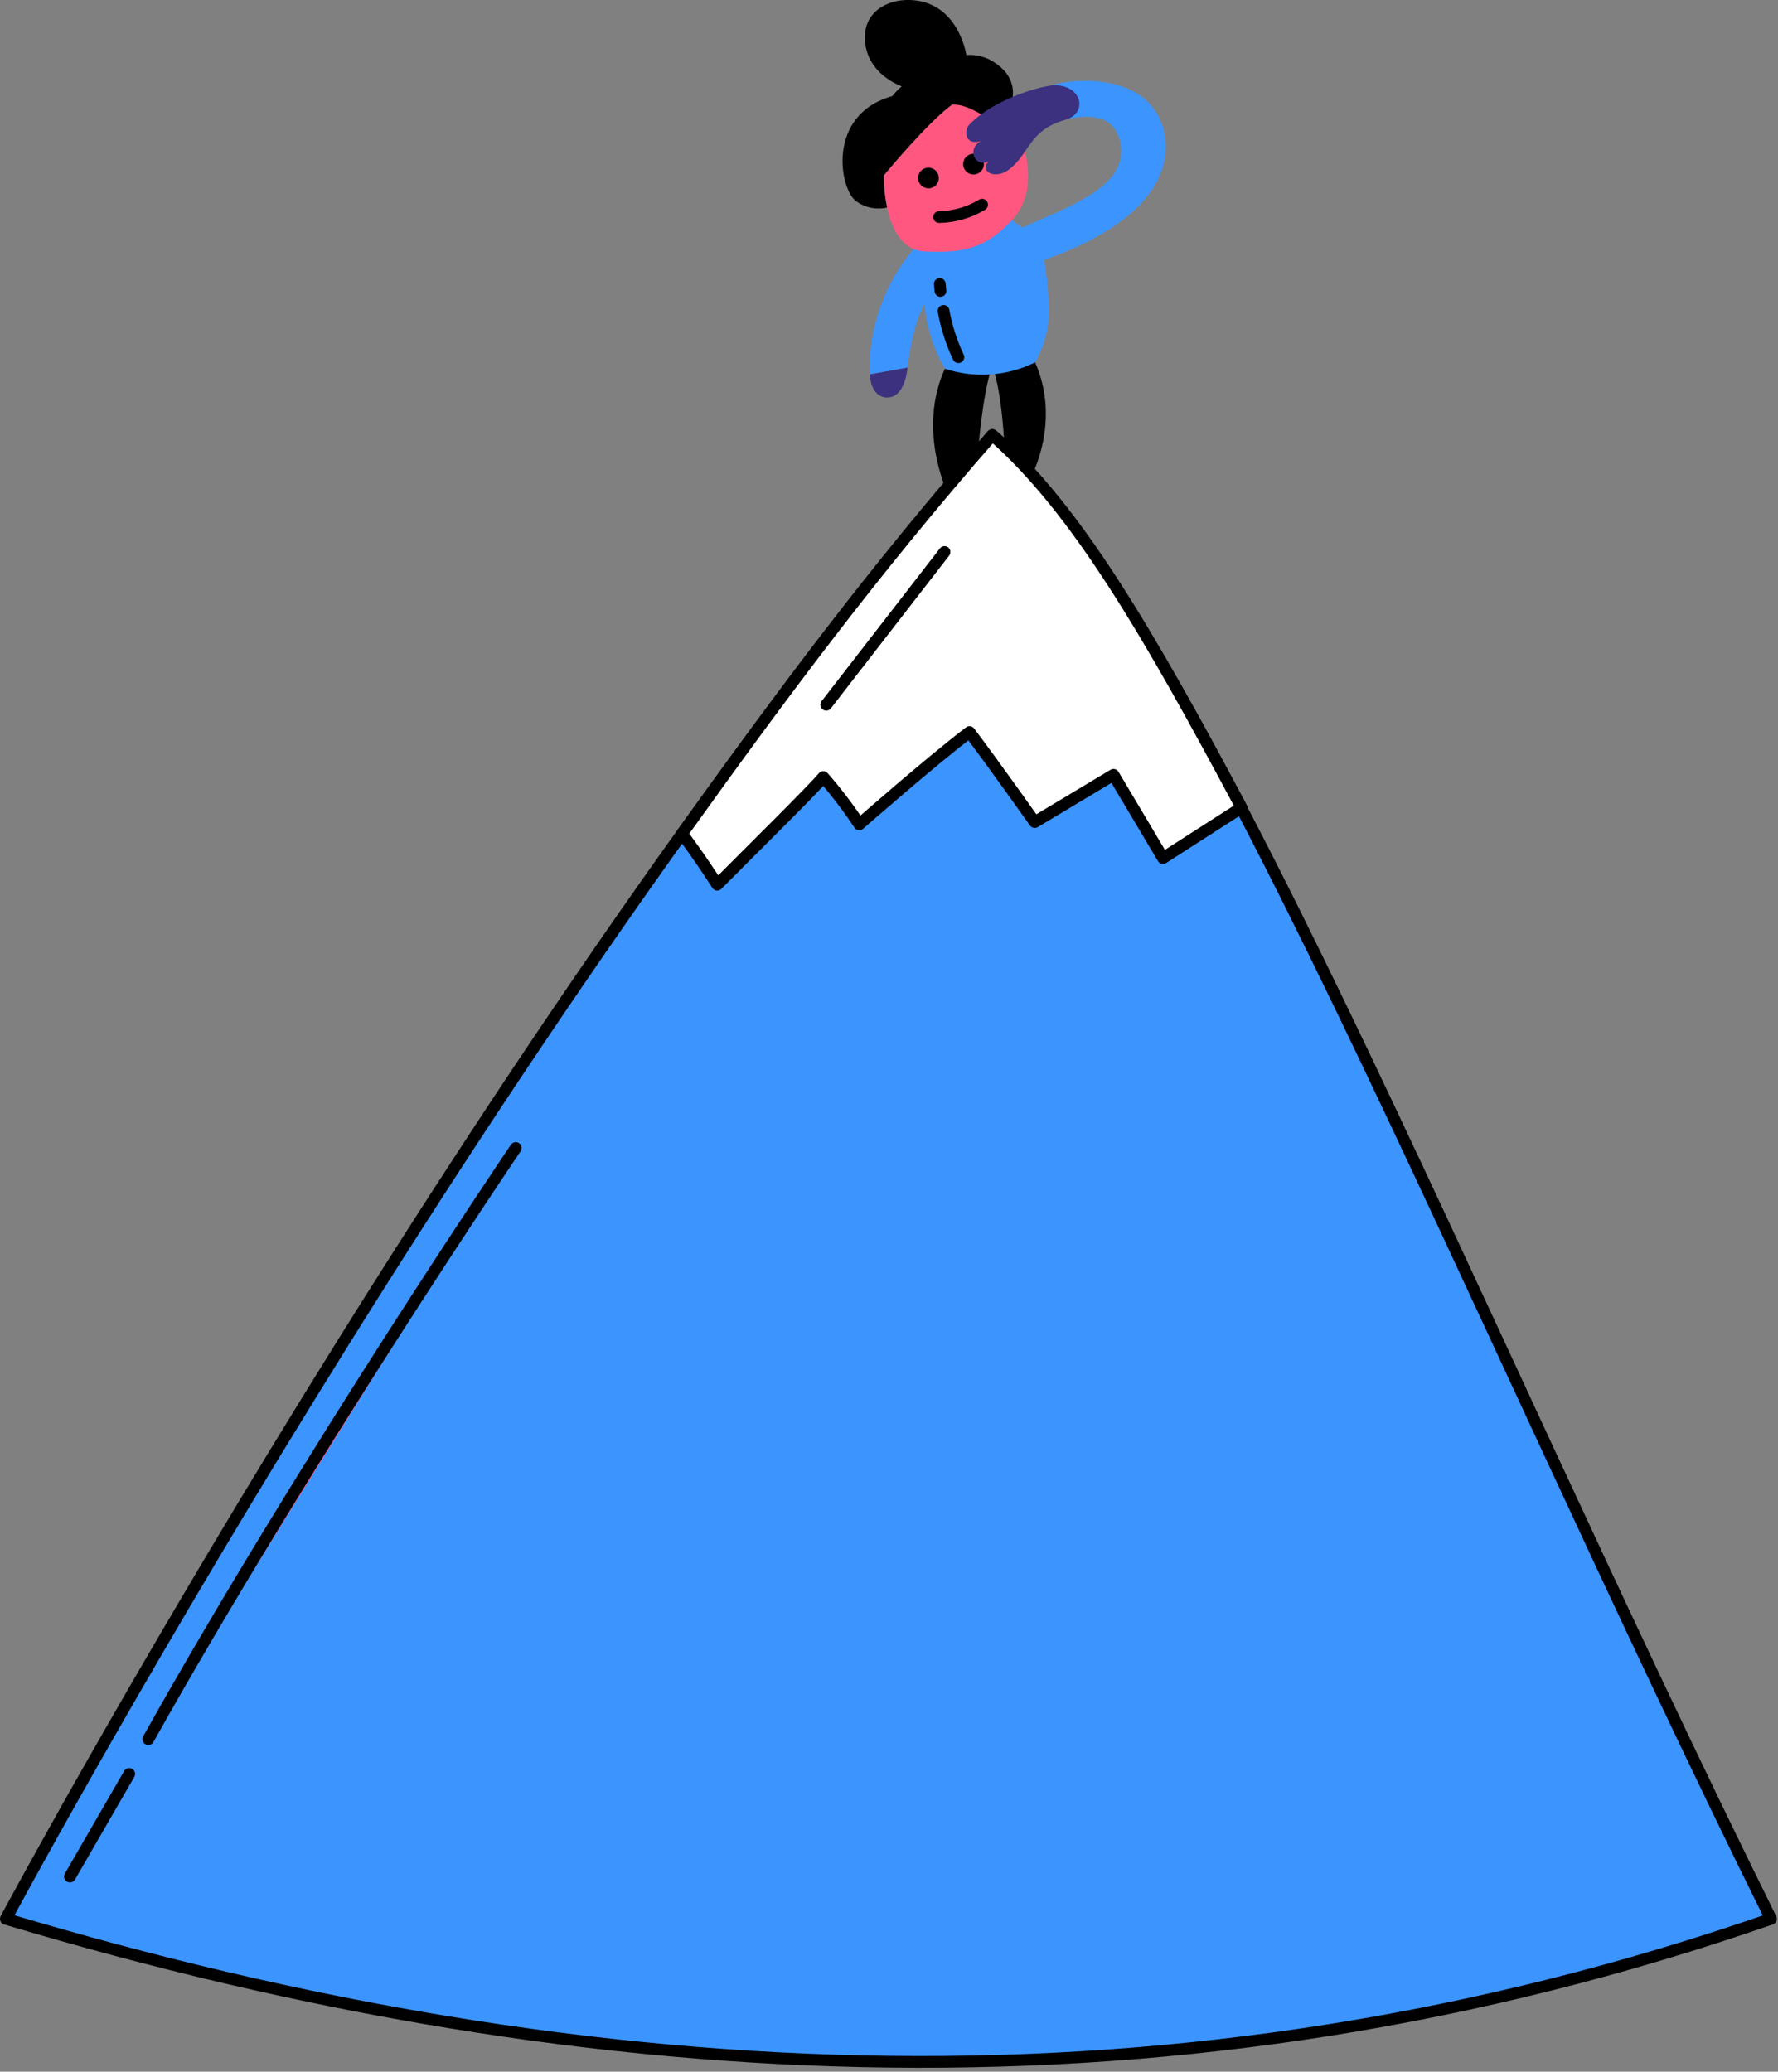 <?xml version="1.0" encoding="UTF-8"?>
<svg xmlns="http://www.w3.org/2000/svg" width="303" height="353" viewBox="0 0 303 353" fill="none">
  <rect x="0" y="0" width="303" height="353" fill="#808080" stroke="none"/>
  <g clip-path="url(#clip0)">
    <path d="M301.8 326.957C249.626 221.578 203.4 103.716 169.1 74.13C82.362 174.992 1 326.957 1 326.957C101.535 357.056 201.621 361.785 301.8 326.957Z" fill="#3C94FF" stroke="black" stroke-width="2" stroke-linecap="round" stroke-linejoin="round"></path>
    <path d="M211.581 137.613C195.69 107.862 183.555 86.813 169.103 74.13C148.721 97.43 133.16 118.418 116.229 142.054C116.229 142.054 119.347 146.202 122.229 150.746C128.154 144.764 138.382 134.71 140.299 132.409C142.525 134.95 144.575 137.64 146.434 140.461C146.434 140.461 158.586 129.796 165.22 124.742C169.449 130.351 176.338 140.077 176.338 140.077L189.757 132.026L198.191 146.211L211.581 137.613Z" fill="white" stroke="black" stroke-width="2" stroke-linecap="round" stroke-linejoin="round"></path>
    <path d="M87.891 195.614C87.891 195.614 52.114 248.414 25.276 296.34L87.891 195.614Z" fill="#FF577F"></path>
    <path d="M87.891 195.614C87.891 195.614 52.114 248.414 25.276 296.34" stroke="black" stroke-width="2" stroke-linecap="round" stroke-linejoin="round"></path>
    <path d="M22.021 302.269L11.922 319.748" stroke="black" stroke-width="2" stroke-linecap="round" stroke-linejoin="round"></path>
    <path d="M160.963 94.058L140.809 120.082" stroke="black" stroke-width="2" stroke-linecap="round" stroke-linejoin="round"></path>
    <path d="M161.325 83.585C163.074 81.485 164.947 79.001 166.701 76.934C166.701 76.934 167.324 67.586 169.085 62.303C167.81 60.363 164.963 59.585 161.019 62.832C156.337 73.11 161.325 83.585 161.325 83.585Z" fill="black"></path>
    <path d="M175.706 81.284C174.178 79.518 172.669 77.903 171.18 76.438C171.18 76.438 170.858 67.014 169.085 62.303C169.085 62.303 173.408 58.866 176.401 61.748C180.89 71.891 175.706 81.284 175.706 81.284Z" fill="black"></path>
    <path d="M198.182 21.677C195.366 12.647 183.976 13.438 180.475 14.208C175.486 15.308 177.842 19.654 181.555 20.375C186.876 19.128 190.106 20.288 190.921 24.338C192.421 31.764 182.421 35.038 174.239 38.803C172.853 37.75 173.739 38.471 172.456 37.521C168.051 40.076 162.961 41.202 157.889 40.743C155.651 41.443 147.725 51.206 148.229 63.787L154.647 62.635C155.617 54.876 157.529 51.8 157.529 51.8C157.895 55.684 159.085 59.445 161.02 62.832C166.091 64.498 171.613 64.109 176.4 61.748C178.016 58.894 178.838 55.661 178.783 52.382C178.652 49.672 178.374 46.97 177.951 44.29C198.57 37.03 199.789 26.832 198.182 21.677Z" fill="#3C94FF"></path>
    <path d="M148.229 63.787C148.439 67.069 150.175 67.966 151.709 67.679C154.37 67.179 154.647 62.635 154.647 62.635L148.229 63.787Z" fill="#3B317F"></path>
    <path d="M160.8 52.976C161.291 55.704 162.14 58.356 163.325 60.862L160.8 52.976Z" fill="white"></path>
    <path d="M160.8 52.976C161.291 55.704 162.14 58.356 163.325 60.862" stroke="black" stroke-width="2" stroke-linecap="round" stroke-linejoin="round"></path>
    <path d="M160.161 48.391C160.161 48.391 160.189 48.831 160.273 49.576L160.161 48.391Z" fill="white"></path>
    <path d="M160.161 48.391C160.161 48.391 160.189 48.831 160.273 49.576" stroke="black" stroke-width="2" stroke-linecap="round" stroke-linejoin="round"></path>
    <path d="M150.6 29.9C150.6 34.213 151.751 42.539 157.5 42.839C164.159 43.186 167.985 42.311 172.452 37.52C175.652 34.091 175.468 29.775 174.817 26.36C174.152 22.868 167.564 17.535 162.244 17.823C158.079 20.843 150.6 29.9 150.6 29.9Z" fill="#FF577F"></path>
    <path d="M168.718 10.2C167.48 9.556 166.085 9.275 164.694 9.387C164.471 8.122 162.782 0.276 155.118 0.003C151.093 -0.141 147.303 2.081 147.387 6.487C147.501 12.587 153.504 14.651 153.676 14.709C153.085 15.22 152.538 15.779 152.041 16.382C140.72 19.56 143.068 32.474 146 34.358C146.741 34.881 147.585 35.242 148.475 35.416C149.365 35.589 150.283 35.572 151.166 35.366C150.79 33.568 150.6 31.736 150.6 29.9C150.6 29.9 158.076 20.842 162.245 17.823C164.905 17.679 167.835 19.909 170.495 21.455C170.5 21.456 176.317 14.306 168.718 10.2Z" fill="black"></path>
    <path d="M160.043 36.99C162.624 36.943 165.148 36.216 167.359 34.883" stroke="black" stroke-width="2" stroke-linecap="round" stroke-linejoin="round"></path>
    <path d="M158.223 32.097C159.198 32.097 159.988 31.307 159.988 30.332C159.988 29.357 159.198 28.567 158.223 28.567C157.248 28.567 156.458 29.357 156.458 30.332C156.458 31.307 157.248 32.097 158.223 32.097Z" fill="black"></path>
    <path d="M165.902 29.737C166.877 29.737 167.667 28.947 167.667 27.972C167.667 26.997 166.877 26.207 165.902 26.207C164.927 26.207 164.137 26.997 164.137 27.972C164.137 28.947 164.927 29.737 165.902 29.737Z" fill="black"></path>
    <path d="M181.637 20.39C175.208 22.164 175.51 26.33 171.8 28.99C169.639 30.542 166.923 29.378 168.441 27.49C166.313 28.658 164.595 25.498 167.147 24.039C164.484 24.889 164.237 22.256 165.147 21.286C168.694 17.517 175.482 15.094 179.224 14.552C184.215 14.155 185.628 19.143 181.637 20.39Z" fill="#3B317F"></path>
  </g>
  <defs>
    <clipPath id="clip0">
      <rect width="302.802" height="352.337" fill="white"></rect>
    </clipPath>
  </defs>
</svg>
